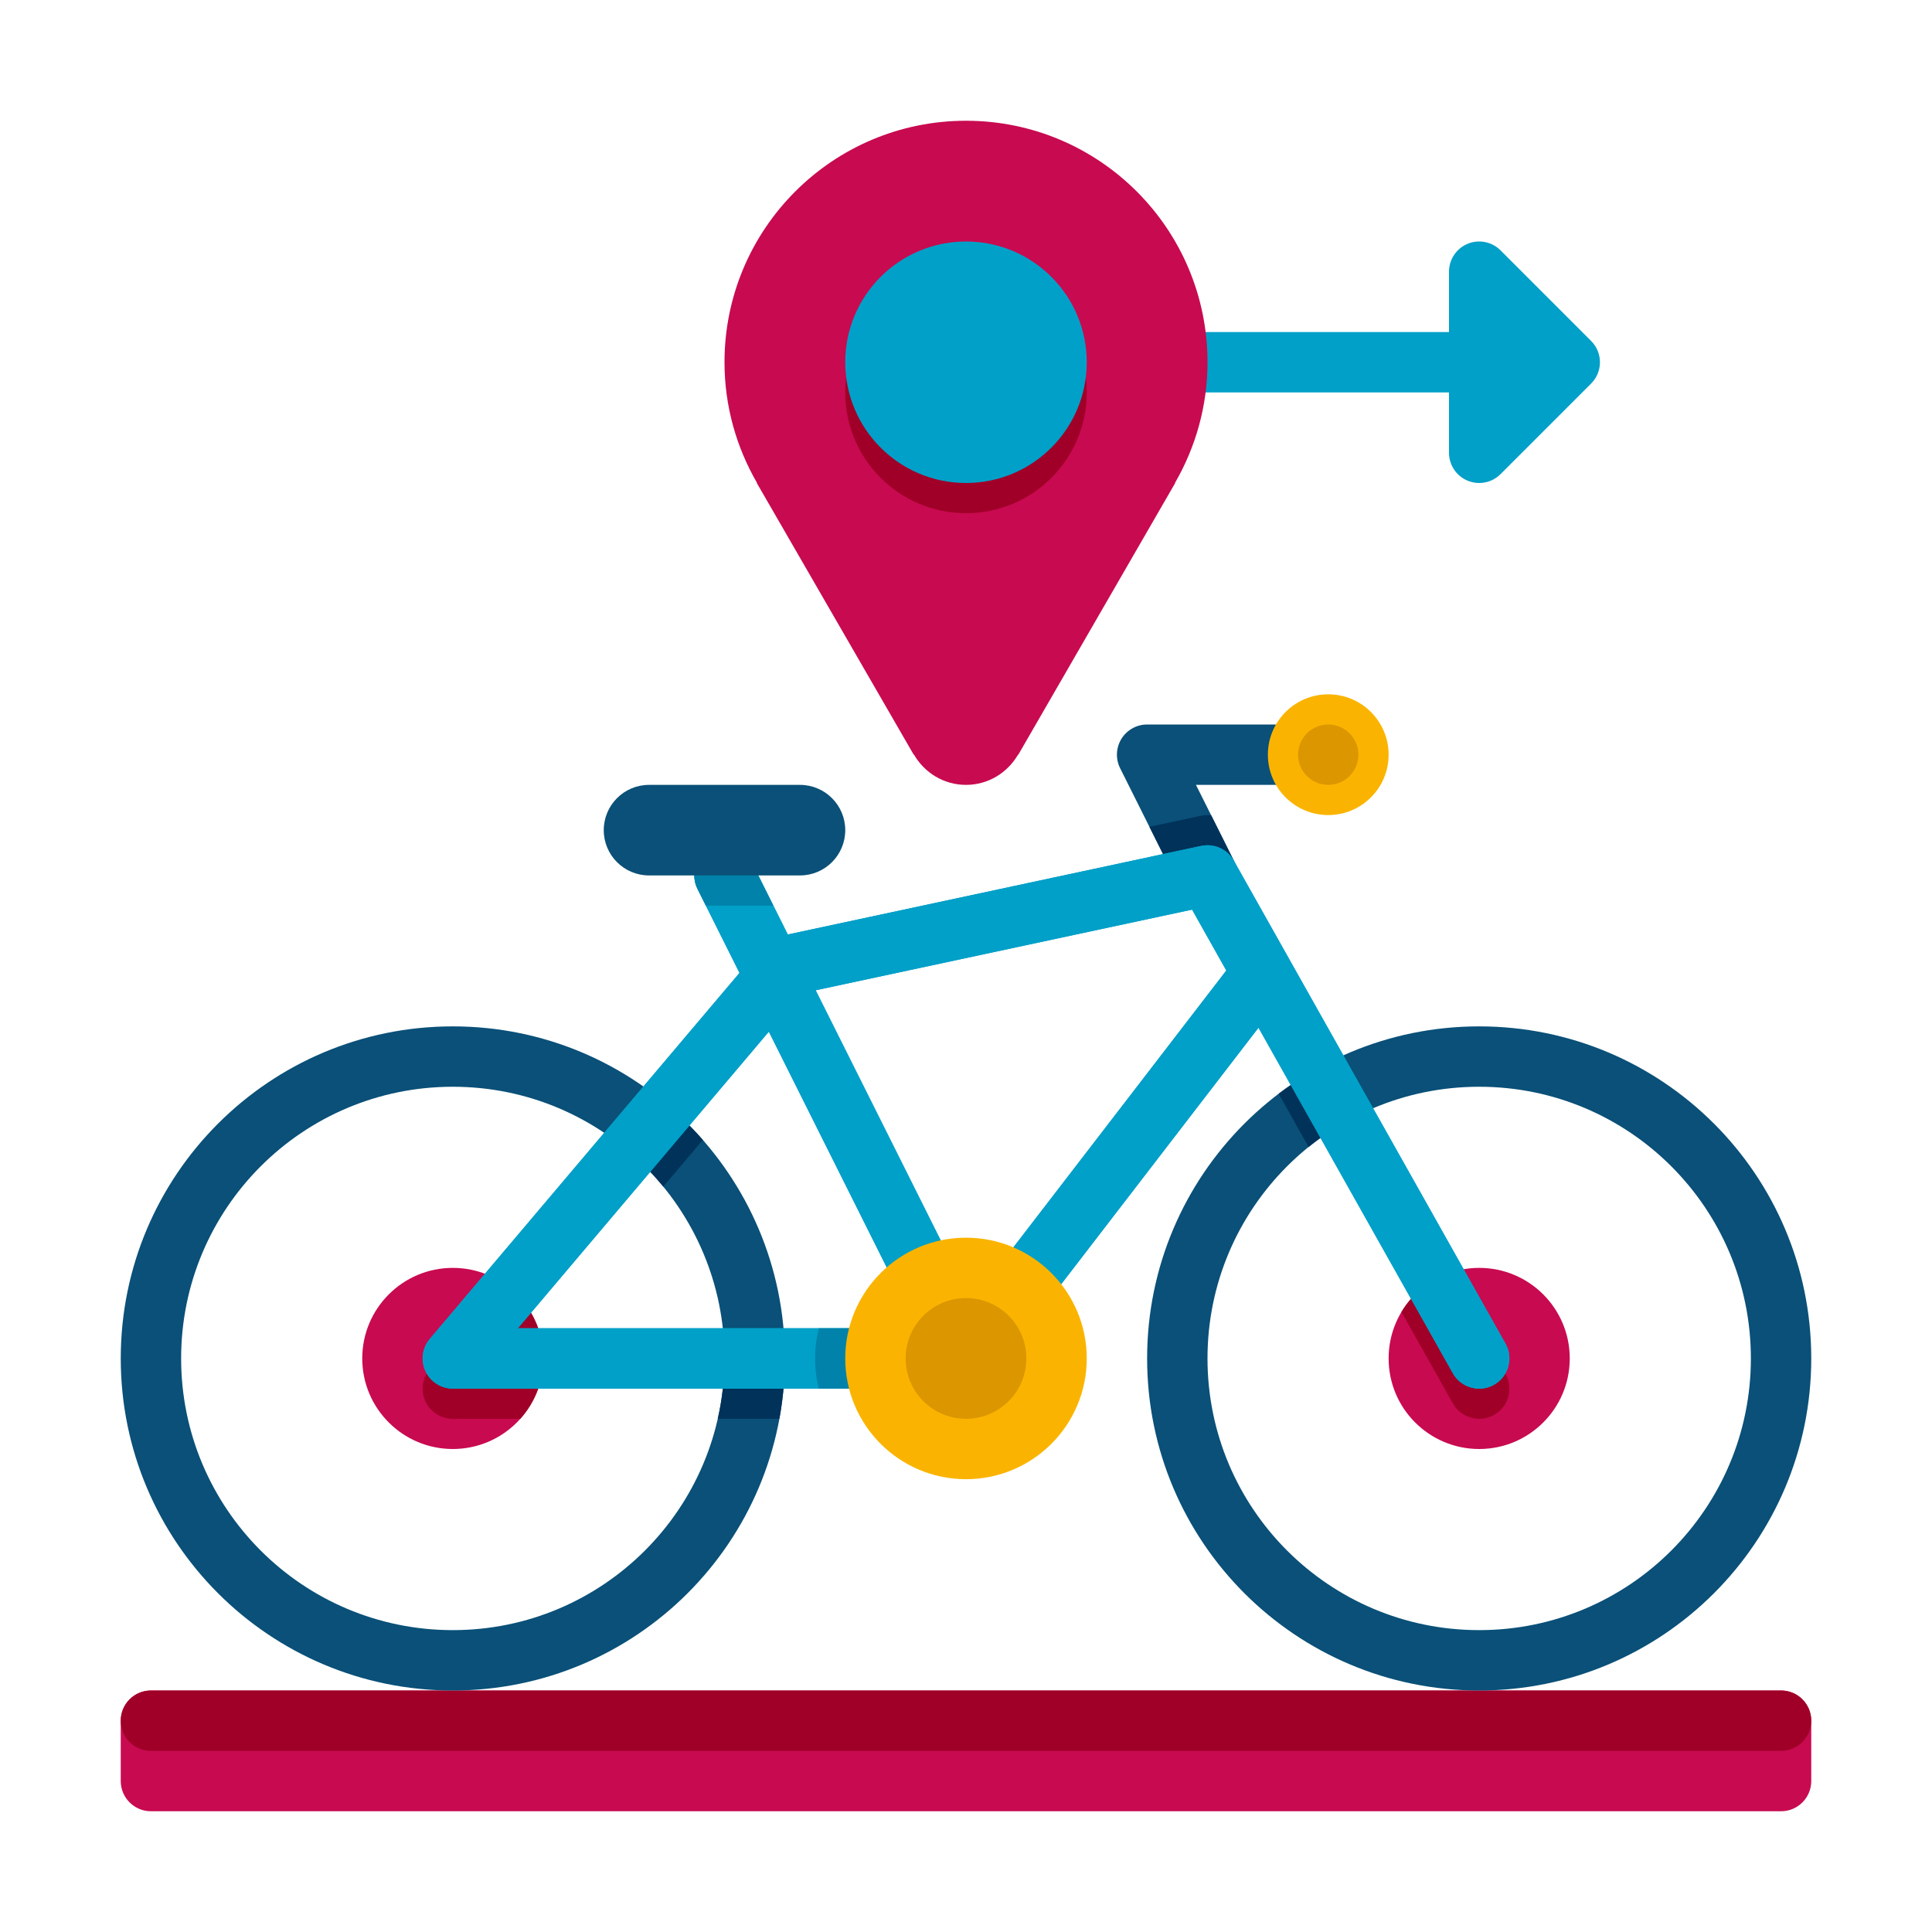 <?xml version="1.0" encoding="utf-8"?>
<!-- Generator: Adobe Illustrator 24.0.0, SVG Export Plug-In . SVG Version: 6.00 Build 0)  -->
<svg version="1.1" xmlns="http://www.w3.org/2000/svg" xmlns:xlink="http://www.w3.org/1999/xlink" x="0px" y="0px"
	 viewBox="0 0 64 64" enable-background="new 0 0 64 64" xml:space="preserve">
<g id="Captions">
</g>
<g id="Icons">
	<g>
		<path fill="#00A0C8" d="M52.707,11.293l-3-3c-0.287-0.287-0.716-0.372-1.09-0.217C48.244,8.231,48,8.596,48,9v2H33
			c-0.552,0-1,0.448-1,1s0.448,1,1,1h15v2c0,0.404,0.244,0.769,0.617,0.924C48.741,15.975,48.871,16,49,16
			c0.26,0,0.516-0.102,0.707-0.293l3-3C53.098,12.316,53.098,11.684,52.707,11.293z"/>
		<g>
			<path fill="#0A5078" d="M40.001,30c-0.367,0-0.72-0.202-0.896-0.553l-2-4c-0.155-0.31-0.138-0.678,0.044-0.973
				C37.332,24.18,37.653,24,38,24h6c0.552,0,1,0.448,1,1s-0.448,1-1,1h-4.382l1.276,2.553c0.247,0.494,0.047,1.095-0.447,1.342
				C40.304,29.966,40.151,30,40.001,30z"/>
		</g>
		<g>
			<path fill="#00325A" d="M40.123,27.009c-0.108-0.013-0.22-0.01-0.333,0.013l-1.714,0.367L39,29.237l0.489-0.105l0.488,0.867
				c0.008,0,0.016,0.001,0.024,0.001c0.15,0,0.303-0.034,0.446-0.105c0.494-0.247,0.694-0.848,0.447-1.342L40.123,27.009z"/>
		</g>
		<g>
			<path fill="#C80A50" d="M59,60H5c-0.552,0-1-0.448-1-1v-2c0-0.552,0.448-1,1-1h54c0.552,0,1,0.448,1,1v2
				C60,59.552,59.552,60,59,60z"/>
		</g>
		<g>
			<path fill="#A00028" d="M59,58H5c-0.552,0-1-0.448-1-1l0,0c0-0.552,0.448-1,1-1h54c0.552,0,1,0.448,1,1l0,0
				C60,57.552,59.552,58,59,58z"/>
		</g>
		<g>
			<path fill="#0A5078" d="M15,34C8.925,34,4,38.925,4,45s4.925,11,11,11s11-4.925,11-11S21.075,34,15,34z M15,54
				c-4.971,0-9-4.029-9-9c0-4.971,4.029-9,9-9s9,4.029,9,9C24,49.971,19.971,54,15,54z"/>
		</g>
		<g>
			<path fill="#0A5078" d="M49,34c-6.075,0-11,4.925-11,11s4.925,11,11,11s11-4.925,11-11S55.075,34,49,34z M49,54
				c-4.971,0-9-4.029-9-9c0-4.971,4.029-9,9-9s9,4.029,9,9C58,49.971,53.971,54,49,54z"/>
		</g>
		<g>
			<circle fill="#C80A50" cx="15" cy="45" r="3"/>
		</g>
		<g>
			<circle fill="#C80A50" cx="49" cy="45" r="3"/>
		</g>
		<g>
			<path fill="#00325A" d="M21.972,39.309l1.31-1.548c-0.44-0.503-0.926-0.966-1.45-1.382l-1.293,1.528
				C21.067,38.319,21.548,38.79,21.972,39.309z"/>
		</g>
		<path fill="#00325A" d="M23.777,47h2.041C25.937,46.351,26,45.683,26,45h-2C24,45.687,23.923,46.357,23.777,47z"/>
		<path fill="#00325A" d="M43.35,37.995c0.518-0.419,1.084-0.781,1.689-1.078l-0.982-1.746c-0.6,0.302-1.168,0.658-1.698,1.06
			L43.35,37.995z"/>
		<path fill="#A00028" d="M17.235,47C17.711,46.469,18,45.768,18,45h-0.844l0.72-0.851c-0.202-0.684-0.641-1.266-1.223-1.651
			l-2.417,2.857c-0.252,0.297-0.308,0.713-0.144,1.067C14.257,46.774,14.611,47,15,47H17.235z"/>
		<path fill="#A00028" d="M47.995,42.173c-0.661,0.235-1.215,0.695-1.57,1.288l1.704,3.029c0.184,0.326,0.523,0.51,0.873,0.51
			c0.166,0,0.334-0.041,0.489-0.128c0.481-0.271,0.652-0.88,0.381-1.362L47.995,42.173z"/>
		<path fill="#00A0C8" d="M49.872,44.51l-9-16c-0.215-0.382-0.654-0.577-1.081-0.488l-13.694,2.934l-1.202-2.404
			c-0.247-0.494-0.846-0.696-1.342-0.447c-0.494,0.247-0.694,0.848-0.447,1.342l1.391,2.782l-10.26,12.125
			c-0.252,0.297-0.308,0.713-0.144,1.067C14.257,45.774,14.611,46,15,46h17v0c0,0,0.001,0,0.001,0c0.15,0,0.303-0.034,0.446-0.105
			c0.145-0.072,0.264-0.175,0.354-0.297l8.888-11.554l6.439,11.447c0.184,0.326,0.523,0.51,0.873,0.51
			c0.166,0,0.334-0.041,0.489-0.128C49.972,45.601,50.143,44.991,49.872,44.51z M25.469,34.175L30.382,44H17.156L25.469,34.175z
			 M32.181,43.125L27.02,32.804l12.469-2.672l1.134,2.017L32.181,43.125z"/>
		<path fill="#00A0C8" d="M49.872,44.51l-9-16c-0.215-0.382-0.654-0.577-1.081-0.488l-13.694,2.934l-1.202-2.404
			c-0.247-0.494-0.846-0.696-1.342-0.447c-0.494,0.247-0.694,0.848-0.447,1.342l1.391,2.782l-10.26,12.125
			c-0.252,0.297-0.308,0.713-0.144,1.067C14.257,45.774,14.611,46,15,46h17v0c0,0,0.001,0,0.001,0c0.15,0,0.303-0.034,0.446-0.105
			c0.145-0.072,0.264-0.175,0.354-0.297l8.888-11.554l6.439,11.447c0.184,0.326,0.523,0.51,0.873,0.51
			c0.166,0,0.334-0.041,0.489-0.128C49.972,45.601,50.143,44.991,49.872,44.51z M25.469,34.175L30.382,44H17.156L25.469,34.175z
			 M32.181,43.125L27.02,32.804l12.469-2.672l1.134,2.017L32.181,43.125z"/>
		<g>
			<path fill="#0082AA" d="M32,44h-4.874C27.044,44.32,27,44.655,27,45s0.044,0.68,0.126,1H32c0.552,0,1-0.448,1-1S32.552,44,32,44z
				"/>
		</g>
		<g>
			<circle fill="#FAB400" cx="32" cy="45" r="4"/>
		</g>
		<g>
			<circle fill="#DC9600" cx="32" cy="45" r="2"/>
		</g>
		<path fill="#0082AA" d="M24.895,28.553c-0.247-0.494-0.846-0.696-1.342-0.447c-0.494,0.247-0.694,0.848-0.447,1.342L23.382,30
			h2.236L24.895,28.553z"/>
		<g>
			<path fill="#0A5078" d="M26.5,29h-5c-0.828,0-1.5-0.672-1.5-1.5v0c0-0.828,0.672-1.5,1.5-1.5h5c0.828,0,1.5,0.672,1.5,1.5v0
				C28,28.328,27.328,29,26.5,29z"/>
		</g>
		<g>
			<circle fill="#FAB400" cx="44" cy="25" r="2"/>
		</g>
		<g>
			<circle fill="#DC9600" cx="44" cy="25" r="1"/>
		</g>
		<g>
			<path fill="#C80A50" d="M40,12c0-4.418-3.582-8-8-8s-8,3.582-8,8c0,1.457,0.396,2.818,1.076,3.995h-0.009l5.2,9.004h0.01
				C30.623,25.595,31.261,26,32,26s1.377-0.405,1.723-1.001h0.01l5.2-9.004h-0.009C39.604,14.818,40,13.457,40,12z"/>
		</g>
		<g>
			<circle fill="#A00028" cx="32" cy="13" r="4"/>
		</g>
		<g>
			<circle fill="#00A0C8" cx="32" cy="12" r="4"/>
		</g>
	</g>
</g>
</svg>
